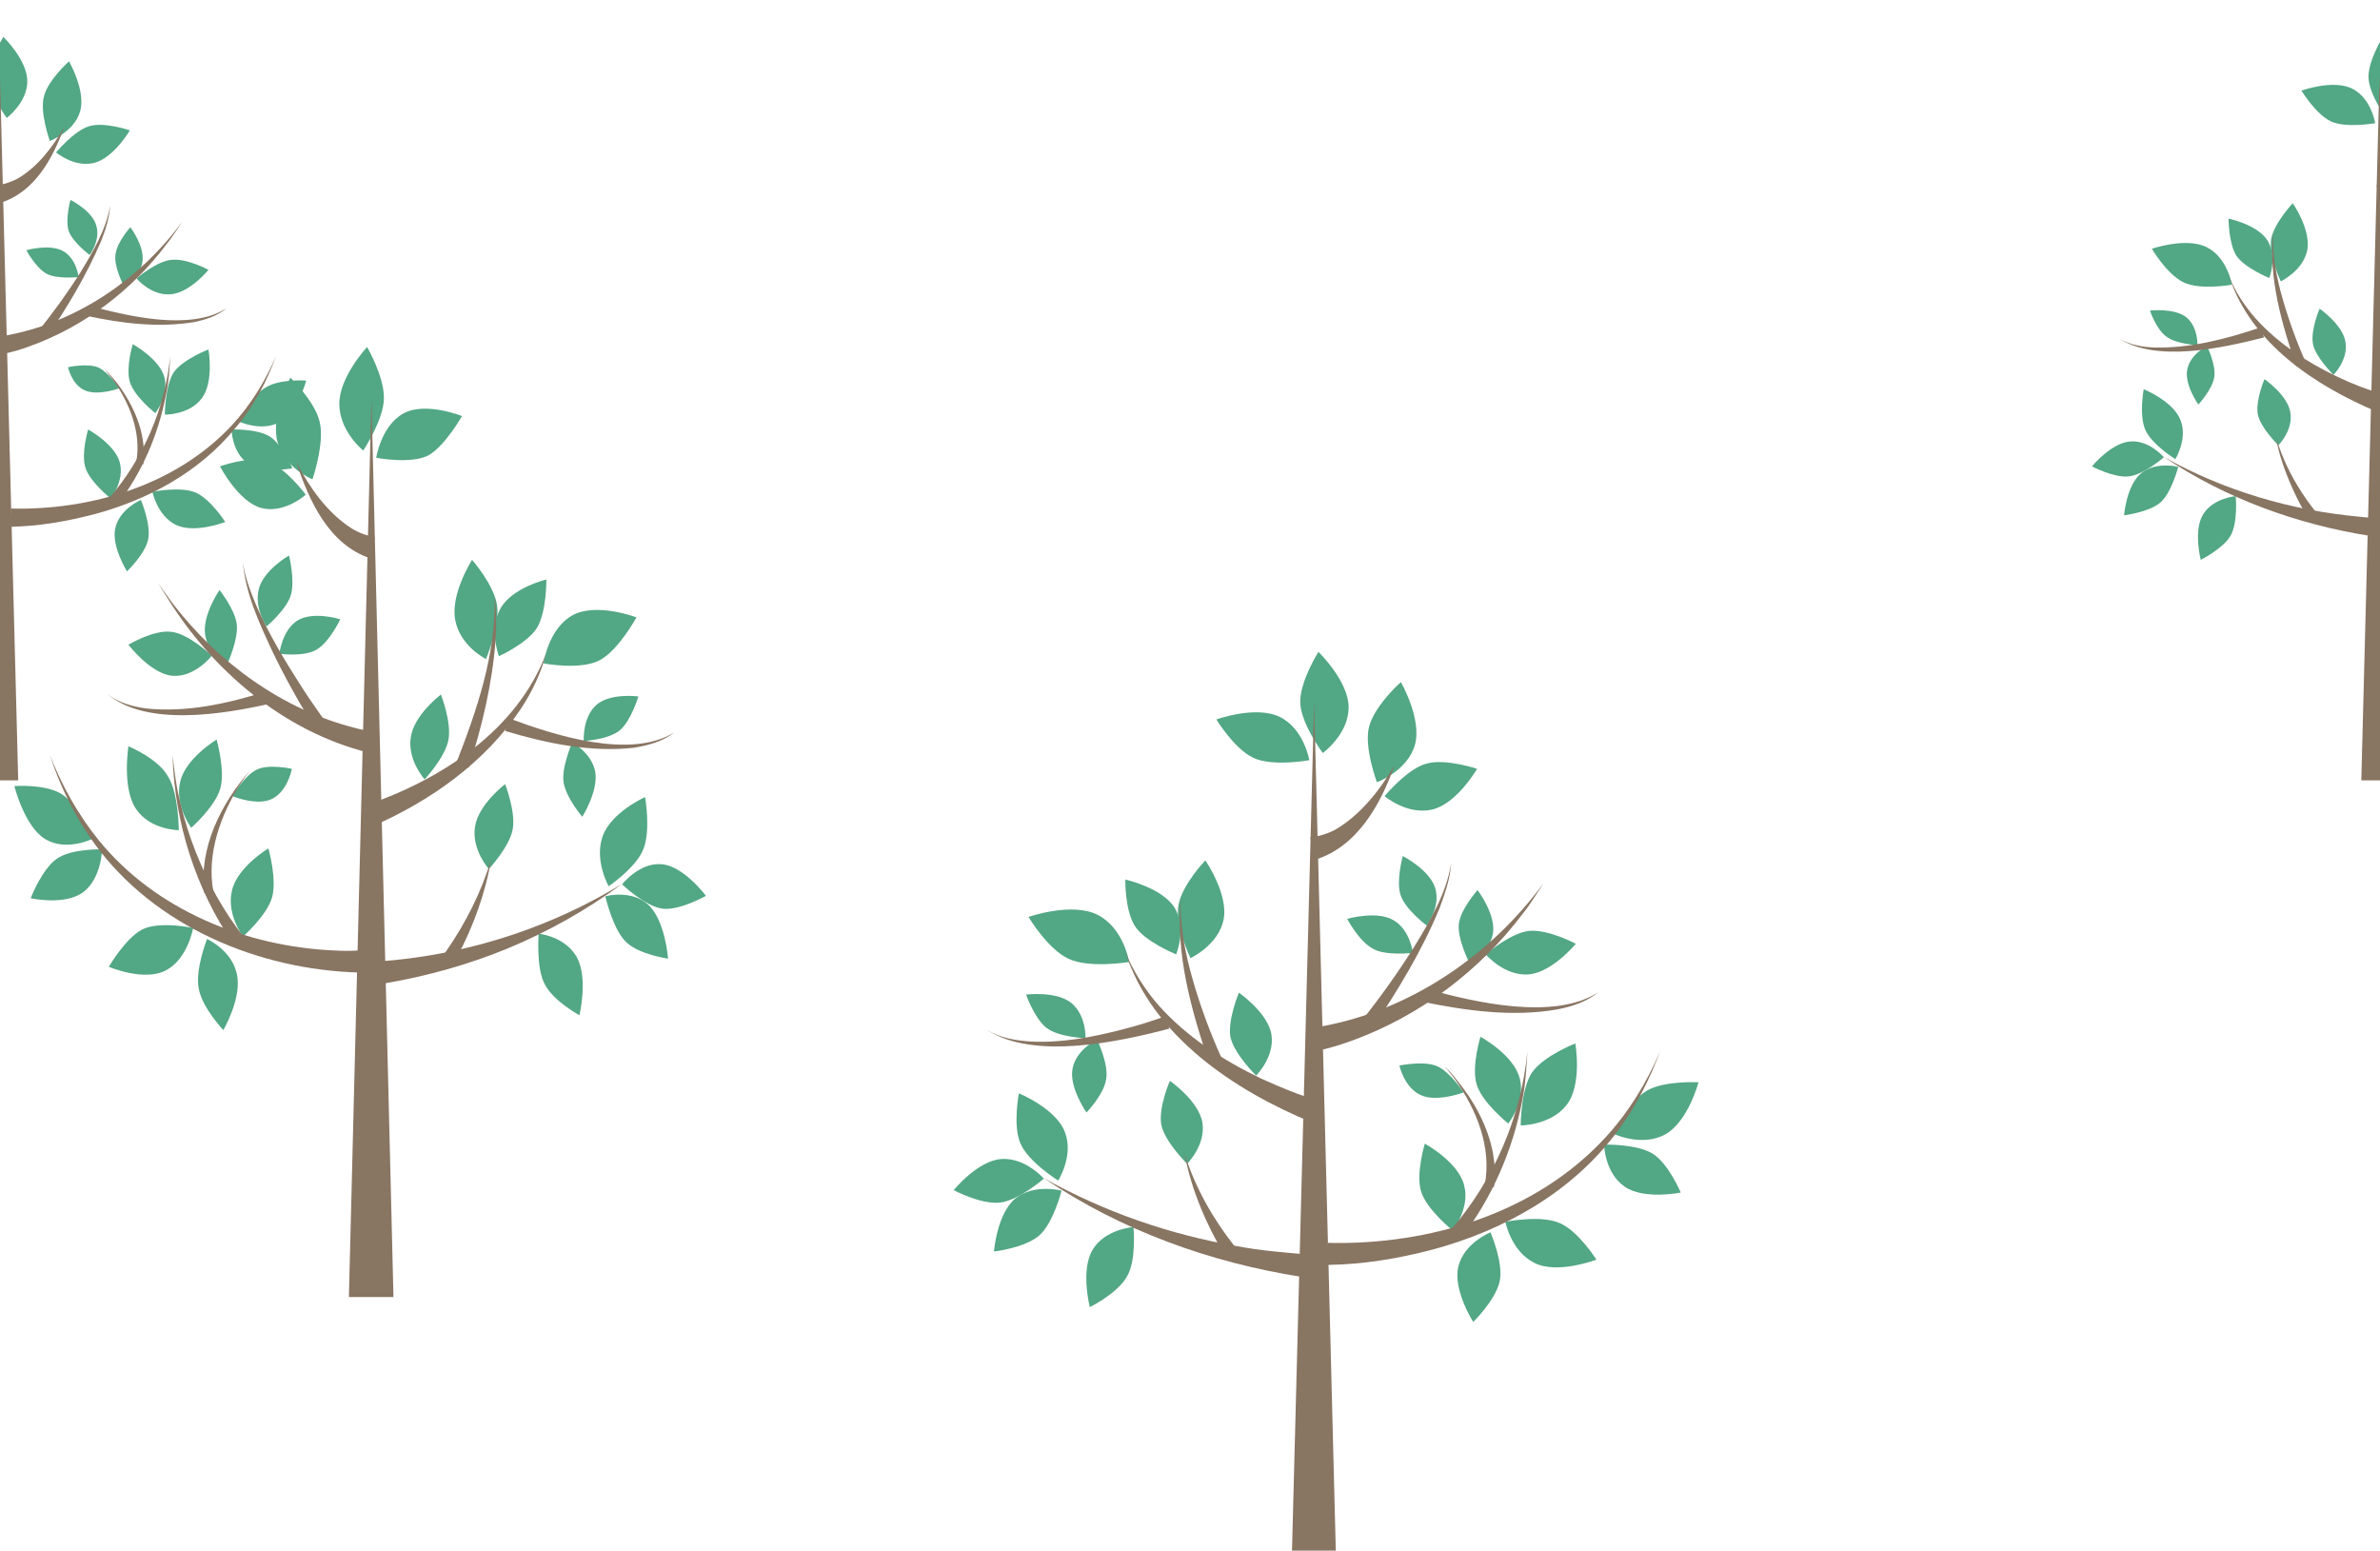 <?xml version="1.0" encoding="utf-8"?>
<!-- Generator: Adobe Illustrator 26.3.1, SVG Export Plug-In . SVG Version: 6.00 Build 0)  -->
<svg version="1.1" id="Layer_1" xmlns="http://www.w3.org/2000/svg" xmlns:xlink="http://www.w3.org/1999/xlink" x="0px" y="0px"
	 viewBox="0 0 496.6 323.5" style="enable-background:new 0 0 496.6 323.5;" xml:space="preserve">
<style type="text/css">
	.st0{fill:#52A785;}
	.st1{fill:#887562;}
</style>
<g>
	<g>
		<g>
			<path class="st0" d="M510.9,12.8c0,0,3.6,6.2,2.3,10.5c-1.3,4.3-6.3,6.1-6.3,6.1s-2.2-5.9-1.3-9.4
				C506.6,16.6,510.9,12.8,510.9,12.8"/>
			<path class="st0" d="M523.6,27.2c0,0-3.4,5.8-7.5,6.8c-4.1,1-7.9-2.2-7.9-2.2s3.8-4.6,7-5.5C518.5,25.4,523.6,27.2,523.6,27.2"/>
			<path class="st0" d="M511.3,41.7c0,0,4.6,2.3,5.4,5.4c0.9,3.1-1.4,6.1-1.4,6.1s-3.6-2.7-4.4-5.1
				C510.1,45.7,511.3,41.7,511.3,41.7"/>
			<path class="st0" d="M523.7,47.4c0,0,3.1,4.1,2.5,7.3c-0.5,3.2-3.9,4.9-3.9,4.9s-2.1-4-1.7-6.5C520.9,50.5,523.7,47.4,523.7,47.4
				"/>
			<path class="st0" d="M540.1,56.3c0,0-4,4.9-8,5.1c-4,0.3-7-3.3-7-3.3s4.2-3.7,7.4-3.9C535.6,53.9,540.1,56.3,540.1,56.3"/>
			<path class="st0" d="M540,72.9c0,0,1.2,6.8-1.4,10.2c-2.6,3.5-7.7,3.4-7.7,3.4s0-6.1,1.9-8.9C534.8,74.9,540,72.9,540,72.9"/>
			<path class="st0" d="M480.2,18.9c0,0,6.7-2.4,10.6-0.4c4,2,4.8,7.2,4.8,7.2s-6.2,1.1-9.3-0.4C483.2,23.8,480.2,18.9,480.2,18.9"
				/>
			<path class="st0" d="M497.2,7.7c0,0,5.1,4.9,5,9.4c-0.1,4.4-4.3,7.5-4.3,7.5s-3.7-5-3.7-8.6C494.2,12.5,497.2,7.7,497.2,7.7"/>
			<path class="st0" d="M502,52.2c0,0,4.9-1.4,7.7,0.2c2.8,1.6,3.2,5.4,3.2,5.4s-4.5,0.5-6.7-0.7C504,55.8,502,52.2,502,52.2"/>
			<path class="st0" d="M458.7,84.4c0,0-3-4.2-2.3-7.4c0.7-3.2,4.1-4.8,4.1-4.8s2,4.1,1.5,6.6C461.5,81.4,458.7,84.4,458.7,84.4"/>
			<path class="st0" d="M449,51.9c0,0,7.2-2.5,11.5-0.3c4.3,2.2,5.2,7.8,5.2,7.8s-6.7,1.2-10.1-0.5C452.1,57.2,449,51.9,449,51.9"/>
			<path class="st0" d="M465,45.6c0,0,6.2,1.3,8.2,4.7c2,3.4,0.3,7.7,0.3,7.7s-5.2-2.1-6.9-4.7C465,50.7,465,45.6,465,45.6"/>
			<path class="st0" d="M478.4,42.4c0,0,3.9,5.6,3,9.9c-0.9,4.2-5.5,6.4-5.5,6.4s-2.6-5.5-2-8.9C474.6,46.4,478.4,42.4,478.4,42.4"
				/>
			<path class="st0" d="M557.5,97.7c0,0-6.2,1.2-9.4-1.1c-3.2-2.3-3.3-7-3.3-7s5.6-0.2,8.2,1.6C555.6,93,557.5,97.7,557.5,97.7"/>
			<path class="st0" d="M543.5,108.9c0,0-6.4,2.5-10.3,0.6c-3.9-1.9-4.9-6.9-4.9-6.9s6-1.2,9.1,0.2
				C540.5,104.2,543.5,108.9,543.5,108.9"/>
			<path class="st0" d="M521.4,81c0,0-4.5,1.7-7.3,0.4c-2.7-1.3-3.4-4.8-3.4-4.8s4.2-0.9,6.4,0.1C519.3,77.8,521.4,81,521.4,81"/>
			<path class="st0" d="M560.5,79.4c0,0-1.8,6.7-5.6,8.7c-3.8,2.1-8.4-0.1-8.4-0.1s2.5-5.6,5.5-7.2C554.9,79,560.5,79.4,560.5,79.4"
				/>
			<path class="st0" d="M448.6,64.8c0,0,5.1-0.6,7.6,1.4c2.5,2.1,2.3,5.8,2.3,5.8s-4.5-0.2-6.5-1.8
				C449.9,68.7,448.6,64.8,448.6,64.8"/>
			<path class="st0" d="M472.5,79.1c0,0,4.9,3.4,5.4,7c0.6,3.7-2.5,6.8-2.5,6.8s-3.8-3.7-4.3-6.5C470.6,83.5,472.5,79.1,472.5,79.1"
				/>
			<path class="st0" d="M484,64.4c0,0,4.9,3.4,5.4,7c0.6,3.7-2.5,6.8-2.5,6.8s-3.8-3.7-4.3-6.5C482.1,68.8,484,64.4,484,64.4"/>
			<path class="st0" d="M524.2,71.8c0,0,5.6,3.1,6.6,6.9c1,3.9-1.9,7.5-1.9,7.5s-4.4-3.5-5.3-6.5C522.7,76.7,524.2,71.8,524.2,71.8"
				/>
			<path class="st0" d="M514.9,89.6c0,0,5.6,3.1,6.6,6.9c1,3.9-1.9,7.5-1.9,7.5s-4.4-3.5-5.3-6.5C513.4,94.5,514.9,89.6,514.9,89.6"
				/>
			<path class="st0" d="M523,119.2c0,0-3.4-5.4-2.4-9.2c1-3.9,5.3-5.7,5.3-5.7s2.2,5.2,1.5,8.3C526.7,115.7,523,119.2,523,119.2"/>
			<path class="st0" d="M459.2,116.8c0,0-1.6-6.1,0.5-9.5c2.1-3.4,6.8-3.8,6.8-3.8s0.5,5.6-1.1,8.3
				C463.8,114.5,459.2,116.8,459.2,116.8"/>
		</g>
		<path class="st0" d="M447.3,81.2c0,0,6.2,2.5,7.7,6.5c1.5,3.9-1.1,8.1-1.1,8.1s-5-3.1-6.3-6.2C446.3,86.5,447.3,81.2,447.3,81.2"
			/>
		<path class="st0" d="M436.5,97.3c0,0,4-4.9,8-5.2c4-0.3,7,3.3,7,3.3s-4.2,3.7-7.4,4C441,99.7,436.5,97.3,436.5,97.3"/>
		<path class="st0" d="M443.2,107.5c0,0,0.5-6.3,3.6-8.8c3.1-2.5,7.7-1.3,7.7-1.3s-1.4,5.5-3.8,7.5
			C448.3,106.9,443.2,107.5,443.2,107.5"/>
	</g>
	<g>
		<polygon class="st1" points="492.7,162.8 496.5,16 500.3,162.8 492.7,162.8 		"/>
	</g>
	<g>
		<path class="st1" d="M509.9,26.5c-2.3,6.6-6.2,13.6-13.3,15.8c0,0-0.7-3.7-0.7-3.7c1.4-0.1,2.8-0.6,4.2-1.3
			C504.3,34.9,507.5,30.7,509.9,26.5L509.9,26.5z"/>
	</g>
	<g>
		<path class="st1" d="M496.2,86c-13.1-5.5-26.5-14.3-31.1-28.4c1.3,3.3,3.3,6.3,5.6,8.9c4.7,5.2,10.7,9.1,17,12.1
			c3.1,1.5,6.5,2.8,9.7,3.7C497.3,82.4,496.2,86,496.2,86L496.2,86z"/>
	</g>
	<g>
		<path class="st1" d="M479.1,76.4c-3-8.9-5.8-18.4-4.8-27.9c-0.2,4.7,0.7,9.4,2,13.9c1.3,4.5,2.9,8.9,4.8,13.2
			C481.1,75.5,479.1,76.4,479.1,76.4L479.1,76.4z"/>
	</g>
	<g>
		<path class="st1" d="M494.5,111.8c-15.2-2.4-30.1-7.8-42.9-16.4c12.5,7,26.5,11.1,40.7,12.4c0.9,0.1,2.2,0.2,3,0.3
			C495.2,108.1,494.5,111.8,494.5,111.8L494.5,111.8z"/>
	</g>
	<g>
		<path class="st1" d="M481.6,108.1c-2.1-3.4-4.3-8.1-5.6-12.3c-0.5-1.5-0.8-3-1.1-4.4c0.5,1.4,1,2.9,1.6,4.3c1.7,4,4,7.7,6.7,11.1
			c0.2,0.2,0.4,0.5,0.5,0.7C483.7,107.4,481.6,108.1,481.6,108.1L481.6,108.1z"/>
	</g>
	<g>
		<path class="st1" d="M498.9,106.1c16.7,0.4,34.5-4.9,46.1-17.4c3.9-4.2,6.9-9.1,9.2-14.4c-2,5.4-4.7,10.6-8.5,15
			c-7.4,9.1-18.2,15-29.5,18c-5.8,1.5-11.5,2.5-17.5,2.6C498.7,109.9,498.9,106.1,498.9,106.1L498.9,106.1z"/>
	</g>
	<g>
		<path class="st1" d="M519.4,103.9c7.1-8.2,11.7-18.8,12.7-29.6c-0.1,2.8-0.3,5.5-0.9,8.2c-1.6,8.3-5,16.1-10.1,22.8
			C521,105.3,519.4,103.9,519.4,103.9L519.4,103.9z"/>
	</g>
	<g>
		<path class="st1" d="M524.9,96.5c1.2-6.1-1.4-12.6-5-17.5c-0.5-0.7-1.1-1.4-1.7-2.2c1.2,1.3,2.5,2.7,3.5,4.2
			c3.2,4.6,5.4,10.1,4.7,15.9C526.4,96.8,524.9,96.5,524.9,96.5L524.9,96.5z"/>
	</g>
	<g>
		<path class="st1" d="M496.5,70.2c14.2-2.2,27.4-10.5,36.3-21.7c0,0,1.8-2.3,1.8-2.3c-1,1.4-2.3,3.5-3.4,4.8
			c-7.2,9.6-17.1,17.1-28.4,21.2c-1.9,0.7-3.8,1.3-6,1.7C497,74,496.5,70.2,496.5,70.2L496.5,70.2z"/>
	</g>
	<g>
		<path class="st1" d="M504.4,69.2c3.2-4,6.2-8.1,8.9-12.4c2.6-4.3,5.3-8.8,6.2-13.9c-0.2,2.6-1,5.1-1.9,7.4
			c-2.9,7.2-7,13.8-11.3,20.2C506.1,70.6,504.4,69.2,504.4,69.2L504.4,69.2z"/>
	</g>
	<g>
		<path class="st1" d="M515.2,63.8c8.1,2.2,21.1,5.3,28.6,0.5c-1.9,1.6-4.4,2.4-6.8,2.9c-7.4,1.2-15,0.3-22.4-1.3
			C514.6,66,515.2,63.8,515.2,63.8L515.2,63.8z"/>
	</g>
	<g>
		<path class="st1" d="M472.4,70.4c-8.7,2.2-22.4,5.3-30.3,0.2c2.2,1.3,4.8,1.8,7.3,1.9c7.6,0.2,15.2-1.8,22.3-4.2
			C471.7,68.3,472.4,70.4,472.4,70.4L472.4,70.4z"/>
	</g>
</g>
<g>
	<g>
		<g>
			<path class="st0" d="M14.4,12.8c0,0,3.6,6.2,2.3,10.5c-1.3,4.3-6.3,6.1-6.3,6.1S8.2,23.4,9.2,20C10.1,16.6,14.4,12.8,14.4,12.8"
				/>
			<path class="st0" d="M27.1,27.2c0,0-3.4,5.8-7.5,6.8c-4.1,1-7.9-2.2-7.9-2.2s3.8-4.6,7-5.5C21.9,25.4,27.1,27.2,27.1,27.2"/>
			<path class="st0" d="M14.7,41.7c0,0,4.6,2.3,5.4,5.4c0.9,3.1-1.4,6.1-1.4,6.1s-3.6-2.7-4.4-5.1C13.6,45.7,14.7,41.7,14.7,41.7"/>
			<path class="st0" d="M27.2,47.4c0,0,3.1,4.1,2.5,7.3c-0.5,3.2-3.9,4.9-3.9,4.9s-2.1-4-1.7-6.5C24.4,50.5,27.2,47.4,27.2,47.4"/>
			<path class="st0" d="M43.5,56.3c0,0-4,4.9-8,5.1c-4,0.3-7-3.3-7-3.3s4.2-3.7,7.4-3.9C39.1,53.9,43.5,56.3,43.5,56.3"/>
			<path class="st0" d="M43.5,72.9c0,0,1.2,6.8-1.4,10.2c-2.6,3.5-7.7,3.4-7.7,3.4s0-6.1,1.9-8.9C38.3,74.9,43.5,72.9,43.5,72.9"/>
			<path class="st0" d="M-16.3,18.9c0,0,6.7-2.4,10.6-0.4c4,2,4.8,7.2,4.8,7.2s-6.2,1.1-9.3-0.4C-13.3,23.8-16.3,18.9-16.3,18.9"/>
			<path class="st0" d="M0.7,7.7c0,0,5.1,4.9,5,9.4c-0.1,4.4-4.3,7.5-4.3,7.5s-3.7-5-3.7-8.6C-2.3,12.5,0.7,7.7,0.7,7.7"/>
			<path class="st0" d="M5.5,52.2c0,0,4.9-1.4,7.7,0.2c2.8,1.6,3.2,5.4,3.2,5.4s-4.5,0.5-6.7-0.7C7.4,55.8,5.5,52.2,5.5,52.2"/>
			<path class="st0" d="M-37.9,84.4c0,0-3-4.2-2.3-7.4c0.7-3.2,4.1-4.8,4.1-4.8s2,4.1,1.5,6.6C-35,81.4-37.9,84.4-37.9,84.4"/>
			<path class="st0" d="M-47.6,51.9c0,0,7.2-2.5,11.5-0.3c4.3,2.2,5.2,7.8,5.2,7.8s-6.7,1.2-10.1-0.5
				C-44.4,57.2-47.6,51.9-47.6,51.9"/>
			<path class="st0" d="M-31.5,45.6c0,0,6.2,1.3,8.2,4.7c2,3.4,0.3,7.7,0.3,7.7s-5.2-2.1-6.9-4.7C-31.5,50.7-31.5,45.6-31.5,45.6"/>
			<path class="st0" d="M-18.1,42.4c0,0,3.9,5.6,3,9.9c-0.9,4.2-5.5,6.4-5.5,6.4s-2.6-5.5-2-8.9C-22,46.4-18.1,42.4-18.1,42.4"/>
			<path class="st0" d="M61,97.7c0,0-6.2,1.2-9.4-1.1c-3.2-2.3-3.3-7-3.3-7s5.6-0.2,8.2,1.6C59,93,61,97.7,61,97.7"/>
			<path class="st0" d="M47,108.9c0,0-6.4,2.5-10.3,0.6c-3.9-1.9-4.9-6.9-4.9-6.9s6-1.2,9.1,0.2C44,104.2,47,108.9,47,108.9"/>
			<path class="st0" d="M24.9,81c0,0-4.5,1.7-7.3,0.4c-2.7-1.3-3.4-4.8-3.4-4.8s4.2-0.9,6.4,0.1C22.8,77.8,24.9,81,24.9,81"/>
			<path class="st0" d="M63.9,79.4c0,0-1.8,6.7-5.6,8.7C54.6,90.1,50,88,50,88s2.5-5.6,5.5-7.2C58.4,79,63.9,79.4,63.9,79.4"/>
			<path class="st0" d="M-47.9,64.8c0,0,5.1-0.6,7.6,1.4c2.5,2.1,2.3,5.8,2.3,5.8s-4.5-0.2-6.5-1.8C-46.6,68.7-47.9,64.8-47.9,64.8"
				/>
			<path class="st0" d="M-24.1,79.1c0,0,4.9,3.4,5.4,7c0.6,3.7-2.5,6.8-2.5,6.8s-3.8-3.7-4.3-6.5C-25.9,83.5-24.1,79.1-24.1,79.1"/>
			<path class="st0" d="M-12.5,64.4c0,0,4.9,3.4,5.4,7c0.6,3.7-2.5,6.8-2.5,6.8s-3.8-3.7-4.3-6.5C-14.4,68.8-12.5,64.4-12.5,64.4"/>
			<path class="st0" d="M27.7,71.8c0,0,5.6,3.1,6.6,6.9c1,3.9-1.9,7.5-1.9,7.5s-4.4-3.5-5.3-6.5C26.2,76.7,27.7,71.8,27.7,71.8"/>
			<path class="st0" d="M18.4,89.6c0,0,5.6,3.1,6.6,6.9c1,3.9-1.9,7.5-1.9,7.5s-4.4-3.5-5.3-6.5C16.9,94.5,18.4,89.6,18.4,89.6"/>
			<path class="st0" d="M26.5,119.2c0,0-3.4-5.4-2.4-9.2c1-3.9,5.3-5.7,5.3-5.7s2.2,5.2,1.5,8.3C30.2,115.7,26.5,119.2,26.5,119.2"
				/>
			<path class="st0" d="M-37.3,116.8c0,0-1.6-6.1,0.5-9.5c2.1-3.4,6.8-3.8,6.8-3.8s0.5,5.6-1.1,8.3
				C-32.8,114.5-37.3,116.8-37.3,116.8"/>
		</g>
		<path class="st0" d="M-49.2,81.2c0,0,6.2,2.5,7.7,6.5c1.5,3.9-1.1,8.1-1.1,8.1s-5-3.1-6.3-6.2C-50.2,86.5-49.2,81.2-49.2,81.2"/>
		<path class="st0" d="M-60,97.3c0,0,4-4.9,8-5.2c4-0.3,7,3.3,7,3.3s-4.2,3.7-7.4,4C-55.5,99.7-60,97.3-60,97.3"/>
		<path class="st0" d="M-53.3,107.5c0,0,0.5-6.3,3.6-8.8c3.1-2.5,7.7-1.3,7.7-1.3s-1.4,5.5-3.8,7.5
			C-48.2,106.9-53.3,107.5-53.3,107.5"/>
	</g>
	<g>
		<polygon class="st1" points="-3.8,162.8 0,16 3.8,162.8 -3.8,162.8 		"/>
	</g>
	<g>
		<path class="st1" d="M13.4,26.5C11,33.1,7.2,40.1,0.1,42.3c0,0-0.7-3.7-0.7-3.7c1.4-0.1,2.8-0.6,4.2-1.3
			C7.8,34.9,11,30.7,13.4,26.5L13.4,26.5z"/>
	</g>
	<g>
		<path class="st1" d="M-0.3,86c-13.1-5.5-26.5-14.3-31.1-28.4c1.3,3.3,3.3,6.3,5.6,8.9c4.7,5.2,10.7,9.1,17,12.1
			c3.1,1.5,6.5,2.8,9.7,3.7L-0.3,86L-0.3,86z"/>
	</g>
	<g>
		<path class="st1" d="M-17.4,76.4c-3-8.9-5.8-18.4-4.8-27.9c-0.2,4.7,0.7,9.4,2,13.9c1.3,4.5,2.9,8.9,4.8,13.2
			C-15.4,75.5-17.4,76.4-17.4,76.4L-17.4,76.4z"/>
	</g>
	<g>
		<path class="st1" d="M-2.1,111.8c-15.3-2.4-30.1-7.8-42.9-16.4c12.5,7,26.5,11.1,40.7,12.4c0.9,0.1,2.2,0.2,3,0.3
			C-1.3,108.1-2.1,111.8-2.1,111.8L-2.1,111.8z"/>
	</g>
	<g>
		<path class="st1" d="M-14.9,108.1c-2.1-3.4-4.3-8.1-5.6-12.3c-0.5-1.5-0.8-3-1.1-4.4c0.5,1.4,1,2.9,1.6,4.3c1.7,4,4,7.7,6.7,11.1
			c0.2,0.2,0.4,0.5,0.5,0.7C-12.8,107.4-14.9,108.1-14.9,108.1L-14.9,108.1z"/>
	</g>
	<g>
		<path class="st1" d="M2.3,106.1c16.7,0.4,34.5-4.9,46.1-17.4c3.9-4.2,6.9-9.1,9.2-14.4c-2,5.4-4.7,10.6-8.5,15
			c-7.4,9.1-18.2,15-29.5,18c-5.8,1.5-11.5,2.5-17.5,2.6C2.2,109.9,2.3,106.1,2.3,106.1L2.3,106.1z"/>
	</g>
	<g>
		<path class="st1" d="M22.8,103.9c7.1-8.2,11.7-18.8,12.7-29.6c-0.1,2.8-0.3,5.5-0.9,8.2c-1.6,8.3-5,16.1-10.1,22.8
			C24.5,105.3,22.8,103.9,22.8,103.9L22.8,103.9z"/>
	</g>
	<g>
		<path class="st1" d="M28.4,96.5c1.2-6.1-1.4-12.6-5-17.5c-0.5-0.7-1.1-1.4-1.7-2.2c1.2,1.3,2.5,2.7,3.5,4.2
			c3.2,4.6,5.4,10.1,4.7,15.9C29.9,96.8,28.4,96.5,28.4,96.5L28.4,96.5z"/>
	</g>
	<g>
		<path class="st1" d="M0,70.2C14.2,68,27.3,59.7,36.3,48.5c0,0,1.8-2.3,1.8-2.3c-1,1.4-2.3,3.5-3.4,4.8
			c-7.2,9.6-17.1,17.1-28.4,21.2c-1.9,0.7-3.8,1.3-6,1.7C0.5,74,0,70.2,0,70.2L0,70.2z"/>
	</g>
	<g>
		<path class="st1" d="M7.9,69.2c3.2-4,6.2-8.1,8.9-12.4c2.6-4.3,5.3-8.8,6.2-13.9c-0.2,2.6-1,5.1-1.9,7.4C18,57.5,14,64.2,9.6,70.6
			C9.6,70.6,7.9,69.2,7.9,69.2L7.9,69.2z"/>
	</g>
	<g>
		<path class="st1" d="M18.7,63.8c8.1,2.2,21.1,5.3,28.6,0.5c-1.9,1.6-4.4,2.4-6.8,2.9c-7.4,1.2-15,0.3-22.4-1.3
			C18.1,66,18.7,63.8,18.7,63.8L18.7,63.8z"/>
	</g>
	<g>
		<path class="st1" d="M-24.1,70.4c-8.7,2.2-22.4,5.3-30.3,0.2c2.2,1.3,4.8,1.8,7.3,1.9c7.6,0.2,15.2-1.8,22.3-4.2
			C-24.8,68.3-24.1,70.4-24.1,70.4L-24.1,70.4z"/>
	</g>
</g>
<g>
	<g>
		<g>
			<path class="st0" d="M60.6,78.8c0,0-4.2,7.9-2.7,13.4c1.5,5.5,7.3,7.8,7.3,7.8s2.6-7.6,1.5-12C65.7,83.7,60.6,78.8,60.6,78.8"/>
			<path class="st0" d="M45.9,97.3c0,0,3.9,7.5,8.7,8.7c4.8,1.2,9.2-2.8,9.2-2.8s-4.4-5.9-8.2-7C51.9,95.1,45.9,97.3,45.9,97.3"/>
			<path class="st0" d="M60.3,115.9c0,0-5.3,3-6.3,7c-1,4,1.6,7.8,1.6,7.8s4.2-3.5,5.1-6.6C61.6,121,60.3,115.9,60.3,115.9"/>
			<path class="st0" d="M45.8,123.1c0,0-3.6,5.2-3,9.3c0.6,4.1,4.6,6.2,4.6,6.2s2.4-5.2,2-8.4C49,127.1,45.8,123.1,45.8,123.1"/>
			<path class="st0" d="M26.8,134.5c0,0,4.7,6.2,9.3,6.5c4.6,0.3,8.1-4.2,8.1-4.2s-4.9-4.7-8.6-5C32,131.4,26.8,134.5,26.8,134.5"/>
			<path class="st0" d="M26.8,155.7c0,0-1.4,8.7,1.6,13.1c3,4.4,8.9,4.4,8.9,4.4s0-7.8-2.3-11.3C32.9,158.2,26.8,155.7,26.8,155.7"
				/>
			<path class="st0" d="M96.4,86.8c0,0-7.7-3.1-12.3-0.5c-4.6,2.6-5.6,9.2-5.6,9.2s7.2,1.4,10.9-0.5C92.9,93,96.4,86.8,96.4,86.8"/>
			<path class="st0" d="M76.6,72.4c0,0-5.9,6.3-5.8,12c0.1,5.7,5,9.6,5,9.6s4.3-6.5,4.3-10.9C80.2,78.6,76.6,72.4,76.6,72.4"/>
			<path class="st0" d="M71,129.2c0,0-5.7-1.8-9,0.3c-3.2,2.1-3.7,6.9-3.7,6.9s5.3,0.7,7.8-0.9C68.8,133.9,71,129.2,71,129.2"/>
			<path class="st0" d="M121.5,170.4c0,0,3.4-5.4,2.7-9.4c-0.8-4-4.8-6.1-4.8-6.1s-2.3,5.2-1.8,8.4
				C118.2,166.6,121.5,170.4,121.5,170.4"/>
			<path class="st0" d="M132.8,128.8c0,0-8.4-3.2-13.4-0.4c-5,2.8-6,10-6,10s7.8,1.5,11.8-0.7C129.1,135.6,132.8,128.8,132.8,128.8"
				/>
			<path class="st0" d="M114,120.9c0,0-7.2,1.7-9.6,6.1c-2.4,4.3-0.3,9.9-0.3,9.9s6-2.7,8-6C114.1,127.4,114,120.9,114,120.9"/>
			<path class="st0" d="M98.5,116.8c0,0-4.6,7.2-3.5,12.6c1,5.4,6.4,8.1,6.4,8.1s3-7,2.3-11.3C103,121.9,98.5,116.8,98.5,116.8"/>
			<path class="st0" d="M6.4,187.4c0,0,7.2,1.6,11-1.3c3.8-2.9,3.9-8.9,3.9-8.9s-6.5-0.2-9.5,2C8.7,181.4,6.4,187.4,6.4,187.4"/>
			<path class="st0" d="M22.7,201.7c0,0,7.5,3.2,12,0.7c4.5-2.4,5.6-8.8,5.6-8.8s-7-1.5-10.6,0.3C26.2,195.7,22.7,201.7,22.7,201.7"
				/>
			<path class="st0" d="M48.5,166.1c0,0,5.3,2.2,8.4,0.5c3.2-1.7,4-6.2,4-6.2s-4.9-1.1-7.4,0.2C50.9,161.9,48.5,166.1,48.5,166.1"/>
			<path class="st0" d="M3,164c0,0,2.1,8.5,6.5,11.1c4.4,2.6,9.8-0.1,9.8-0.1s-2.9-7.1-6.4-9.3C9.5,163.5,3,164,3,164"/>
			<path class="st0" d="M133.2,145.3c0,0-5.9-0.8-8.8,1.8c-2.9,2.6-2.6,7.5-2.6,7.5s5.3-0.3,7.6-2.3
				C131.7,150.3,133.2,145.3,133.2,145.3"/>
			<path class="st0" d="M105.4,163.6c0,0-5.7,4.3-6.3,9c-0.7,4.7,2.9,8.7,2.9,8.7s4.4-4.7,5-8.4
				C107.6,169.2,105.4,163.6,105.4,163.6"/>
			<path class="st0" d="M92,144.9c0,0-5.7,4.3-6.3,9c-0.7,4.7,2.9,8.7,2.9,8.7s4.4-4.7,5-8.4C94.2,150.5,92,144.9,92,144.9"/>
			<path class="st0" d="M45.2,154.3c0,0-6.5,3.9-7.6,8.8c-1.2,4.9,2.3,9.6,2.3,9.6s5.1-4.5,6.1-8.3C47,160.6,45.2,154.3,45.2,154.3"
				/>
			<path class="st0" d="M56,177c0,0-6.5,3.9-7.6,8.8c-1.2,4.9,2.3,9.6,2.3,9.6s5.1-4.5,6.1-8.3C57.8,183.3,56,177,56,177"/>
			<path class="st0" d="M46.6,214.9c0,0,4-6.8,2.8-11.8c-1.1-4.9-6.2-7.2-6.2-7.2s-2.6,6.6-1.7,10.5
				C42.3,210.4,46.6,214.9,46.6,214.9"/>
			<path class="st0" d="M120.9,211.8c0,0,1.9-7.8-0.6-12.2c-2.5-4.3-7.9-4.8-7.9-4.8s-0.6,7.2,1.3,10.6
				C115.5,208.9,120.9,211.8,120.9,211.8"/>
		</g>
		<path class="st0" d="M134.6,166.3c0,0-7.2,3.2-8.9,8.3c-1.7,5,1.3,10.3,1.3,10.3s5.9-4,7.3-7.9
			C135.8,173.1,134.6,166.3,134.6,166.3"/>
		<path class="st0" d="M147.3,186.9c0,0-4.7-6.3-9.3-6.6c-4.6-0.4-8.2,4.2-8.2,4.2s4.9,4.7,8.6,5.1
			C142,189.9,147.3,186.9,147.3,186.9"/>
		<path class="st0" d="M139.4,200c0,0-0.6-8.1-4.2-11.3c-3.6-3.2-8.9-1.7-8.9-1.7s1.6,7,4.4,9.6C133.5,199.2,139.4,200,139.4,200"/>
	</g>
	<g>
		<polygon class="st1" points="72.8,270.6 77.5,83.1 82.1,270.6 72.8,270.6 		"/>
	</g>
	<g>
		<path class="st1" d="M61.8,96.4c2.8,5.3,6.4,10.5,11.5,13.8c1.6,1,3.3,1.6,4.9,1.8c0,0-0.9,4.5-0.9,4.5
			C68.6,113.6,64.5,104.5,61.8,96.4L61.8,96.4z"/>
	</g>
	<g>
		<path class="st1" d="M76.4,168c15.7-5.4,31.5-15.6,37.6-31.8c-1.1,4.2-3,8.2-5.4,11.8c-7.4,11-18.6,19-30.7,24.3
			C77.9,172.4,76.4,168,76.4,168L76.4,168z"/>
	</g>
	<g>
		<path class="st1" d="M95.2,159.2c4.3-11,8.3-22.7,8-34.6c0.4,3,0.4,6,0.2,9c-0.7,9.1-2.8,17.9-5.6,26.6
			C97.8,160.1,95.2,159.2,95.2,159.2L95.2,159.2z"/>
	</g>
	<g>
		<path class="st1" d="M78.8,200.7c1-0.2,2.5-0.3,3.6-0.4c16.7-1.7,33-7.1,47.4-15.9c-7.3,5.4-15.3,9.9-23.7,13.4
			c-8.2,3.4-16.8,5.8-25.5,7.3c0,0-0.7,0.1-0.7,0.1L78.8,200.7L78.8,200.7z"/>
	</g>
	<g>
		<path class="st1" d="M92.3,199.8c0.2-0.5,0.6-1,0.9-1.5c4-5.8,7.3-12.3,9.3-19.1c-1.2,7.1-3.7,14-7.1,20.4
			c-0.1,0.2-0.5,0.8-0.6,1.1c0,0,0-0.1,0-0.1L92.3,199.8L92.3,199.8z"/>
	</g>
	<g>
		<path class="st1" d="M74.9,202.9c-21-0.6-42.6-9.6-55.2-26.9c-4.1-5.7-7.2-12-9.3-18.5c2.5,6.4,5.9,12.5,10.2,17.8
			c11.9,14.6,30.7,22.2,49.2,23c1.7,0.1,3.4,0.1,4.9,0L74.9,202.9L74.9,202.9z"/>
	</g>
	<g>
		<path class="st1" d="M48.8,197.1c-8-11.6-12.4-25.6-12.8-39.6c0.4,3.5,0.8,6.9,1.7,10.3c1.6,6.7,4.2,13.2,7.5,19.2
			c1.7,3,3.6,5.9,5.7,8.5C50.9,195.4,48.8,197.1,48.8,197.1L48.8,197.1z"/>
	</g>
	<g>
		<path class="st1" d="M42.6,186.3c-1.1-9.5,3.5-18.6,9.6-25.6c-0.7,0.9-1.4,1.9-2,2.8c-4.2,6.5-7.1,14.7-5.7,22.4
			C44.5,185.8,42.6,186.3,42.6,186.3L42.6,186.3z"/>
	</g>
	<g>
		<path class="st1" d="M76.8,157c-17.6-4.4-32.5-17.1-41.9-32.3c0,0-1.9-3-1.9-3c0.7,1,2.4,3.3,3.1,4.3
			c9.5,12.3,22.9,22.1,38.1,25.9c1,0.3,2.2,0.5,3.2,0.6C77.5,152.4,76.8,157,76.8,157L76.8,157z"/>
	</g>
	<g>
		<path class="st1" d="M66.1,152.6c-3.4-5.5-6.6-11.1-9.4-17c-2.7-5.8-5.5-11.9-6-18.3c0.4,3.2,1.6,6.2,2.8,9.1
			c2.6,5.9,5.9,11.4,9.3,16.7c1.7,2.7,3.6,5.3,5.4,7.9C68.4,151.1,66.1,152.6,66.1,152.6L66.1,152.6z"/>
	</g>
	<g>
		<path class="st1" d="M56.4,146.8c-9.8,2.2-25.8,4.9-34-2c2.3,1.8,5.2,2.6,8,3c8.5,0.9,17.2-1,25.3-3.6
			C55.7,144.2,56.4,146.8,56.4,146.8L56.4,146.8z"/>
	</g>
	<g>
		<path class="st1" d="M106.3,149.9c9.4,3.5,25.2,8.6,34.4,2.9c-2.4,1.9-5.4,2.7-8.4,3.2c-9.1,1-18.2-0.9-26.9-3.5
			C105.4,152.5,106.3,149.9,106.3,149.9L106.3,149.9z"/>
	</g>
</g>
<g>
	<g>
		<g>
			<path class="st0" d="M292.3,142.3c0,0,4.5,7.8,2.9,13.2c-1.6,5.4-7.9,7.7-7.9,7.7s-2.8-7.5-1.6-11.7
				C286.9,147.1,292.3,142.3,292.3,142.3"/>
			<path class="st0" d="M308.2,160.4c0,0-4.2,7.3-9.4,8.5c-5.2,1.2-9.9-2.8-9.9-2.8s4.8-5.8,8.8-6.8
				C301.7,158.2,308.2,160.4,308.2,160.4"/>
			<path class="st0" d="M292.7,178.6c0,0,5.7,2.9,6.8,6.8c1.1,3.9-1.8,7.7-1.8,7.7s-4.6-3.4-5.5-6.5
				C291.3,183.6,292.7,178.6,292.7,178.6"/>
			<path class="st0" d="M308.3,185.7c0,0,3.9,5.1,3.2,9.1c-0.7,4-4.9,6.1-4.9,6.1s-2.6-5.1-2.2-8.2
				C304.8,189.6,308.3,185.7,308.3,185.7"/>
			<path class="st0" d="M328.8,196.9c0,0-5,6.1-10,6.4c-5,0.3-8.8-4.2-8.8-4.2s5.3-4.6,9.2-4.9C323.2,193.9,328.8,196.9,328.8,196.9
				"/>
			<path class="st0" d="M328.7,217.7c0,0,1.5,8.5-1.8,12.8c-3.3,4.3-9.6,4.3-9.6,4.3s0-7.6,2.4-11.1
				C322.2,220.2,328.7,217.7,328.7,217.7"/>
			<path class="st0" d="M253.8,150.1c0,0,8.3-3,13.3-0.5c5,2.5,6.1,9,6.1,9s-7.7,1.4-11.7-0.5C257.5,156.2,253.8,150.1,253.8,150.1"
				/>
			<path class="st0" d="M275.1,136c0,0,6.4,6.2,6.3,11.7c-0.1,5.6-5.4,9.4-5.4,9.4s-4.7-6.3-4.7-10.7C271.3,142,275.1,136,275.1,136
				"/>
			<path class="st0" d="M281.1,191.7c0,0,6.2-1.8,9.7,0.3c3.5,2.1,4,6.8,4,6.8s-5.7,0.7-8.4-0.9
				C283.5,196.3,281.1,191.7,281.1,191.7"/>
			<path class="st0" d="M226.7,232.1c0,0-3.7-5.3-2.9-9.2c0.8-4,5.1-6,5.1-6s2.5,5.1,1.9,8.3C230.3,228.4,226.7,232.1,226.7,232.1"
				/>
			<path class="st0" d="M214.6,191.3c0,0,9.1-3.2,14.5-0.4c5.4,2.8,6.5,9.8,6.5,9.8s-8.4,1.4-12.7-0.7
				C218.6,198,214.6,191.3,214.6,191.3"/>
			<path class="st0" d="M234.8,183.5c0,0,7.7,1.7,10.3,5.9c2.6,4.3,0.3,9.7,0.3,9.7s-6.5-2.6-8.6-5.9
				C234.7,189.9,234.8,183.5,234.8,183.5"/>
			<path class="st0" d="M251.5,179.5c0,0,4.9,7.1,3.8,12.4c-1.1,5.3-6.9,8-6.9,8s-3.3-6.9-2.5-11.1
				C246.7,184.5,251.5,179.5,251.5,179.5"/>
			<path class="st0" d="M350.7,248.8c0,0-7.8,1.6-11.8-1.3c-4.1-2.9-4.2-8.7-4.2-8.7s7-0.2,10.3,2
				C348.2,242.9,350.7,248.8,350.7,248.8"/>
			<path class="st0" d="M333.1,262.8c0,0-8.1,3.1-12.9,0.7c-4.9-2.4-6.1-8.6-6.1-8.6s7.5-1.5,11.4,0.3
				C329.4,256.9,333.1,262.8,333.1,262.8"/>
			<path class="st0" d="M305.4,227.9c0,0-5.7,2.2-9.1,0.5c-3.4-1.7-4.3-6.1-4.3-6.1s5.3-1.1,8,0.2
				C302.7,223.8,305.4,227.9,305.4,227.9"/>
			<path class="st0" d="M354.4,225.8c0,0-2.2,8.3-7,10.9c-4.8,2.6-10.6-0.1-10.6-0.1s3.2-7,6.9-9.1
				C347.4,225.4,354.4,225.8,354.4,225.8"/>
			<path class="st0" d="M214.1,207.5c0,0,6.4-0.8,9.5,1.8c3.1,2.6,2.9,7.3,2.9,7.3s-5.7-0.2-8.2-2.2
				C215.8,212.4,214.1,207.5,214.1,207.5"/>
			<path class="st0" d="M244.1,225.5c0,0,6.1,4.2,6.8,8.8c0.7,4.6-3.2,8.5-3.2,8.5s-4.7-4.6-5.4-8.2
				C241.7,231,244.1,225.5,244.1,225.5"/>
			<path class="st0" d="M258.5,207.1c0,0,6.1,4.2,6.8,8.8c0.7,4.6-3.2,8.5-3.2,8.5s-4.7-4.6-5.4-8.2
				C256.2,212.6,258.5,207.1,258.5,207.1"/>
			<path class="st0" d="M308.9,216.3c0,0,7,3.8,8.2,8.7c1.3,4.8-2.4,9.4-2.4,9.4s-5.5-4.4-6.6-8.2
				C307,222.5,308.9,216.3,308.9,216.3"/>
			<path class="st0" d="M297.3,238.6c0,0,7,3.8,8.2,8.7c1.3,4.8-2.4,9.4-2.4,9.4s-5.5-4.4-6.6-8.2
				C295.4,244.8,297.3,238.6,297.3,238.6"/>
			<path class="st0" d="M307.4,275.8c0,0-4.3-6.7-3.1-11.6c1.2-4.9,6.7-7.1,6.7-7.1s2.8,6.5,1.9,10.3
				C312,271.3,307.4,275.8,307.4,275.8"/>
			<path class="st0" d="M227.4,272.7c0,0-2-7.7,0.6-12c2.6-4.3,8.5-4.7,8.5-4.7s0.7,7-1.4,10.4C233.1,269.9,227.4,272.7,227.4,272.7
				"/>
		</g>
		<path class="st0" d="M212.6,228.1c0,0,7.8,3.2,9.6,8.1c1.9,4.9-1.4,10.1-1.4,10.1s-6.3-3.9-7.9-7.8
			C211.3,234.8,212.6,228.1,212.6,228.1"/>
		<path class="st0" d="M199,248.3c0,0,5-6.2,10-6.5c5-0.3,8.8,4.1,8.8,4.1s-5.3,4.6-9.2,5C204.6,251.3,199,248.3,199,248.3"/>
		<path class="st0" d="M207.4,261.1c0,0,0.6-7.9,4.5-11.1c3.9-3.1,9.6-1.6,9.6-1.6s-1.7,6.8-4.7,9.4
			C213.7,260.4,207.4,261.1,207.4,261.1"/>
	</g>
	<g>
		<polygon class="st1" points="269.4,330.5 274.2,146.4 278.9,330.5 269.4,330.5 		"/>
	</g>
	<g>
		<path class="st1" d="M291,159.6c-2.9,8.2-7.8,17.1-16.7,19.8c0,0-0.9-4.7-0.9-4.7c1.7-0.2,3.5-0.7,5.2-1.6
			C283.9,170,287.9,164.9,291,159.6L291,159.6z"/>
	</g>
	<g>
		<path class="st1" d="M273.8,234.2c-16.3-6.7-33.4-18.1-39-35.6c1.7,4.1,4.1,7.9,7,11.2c5.9,6.6,13.4,11.4,21.3,15.2
			c3.9,1.8,8.1,3.5,12.1,4.7C275.2,229.6,273.8,234.2,273.8,234.2L273.8,234.2z"/>
	</g>
	<g>
		<path class="st1" d="M252.4,222.1c-3.8-11.2-7.2-23.1-6-35c-0.3,5.9,0.9,11.8,2.5,17.4c1.6,5.6,3.7,11.2,6.1,16.5
			C254.9,221,252.4,222.1,252.4,222.1L252.4,222.1z"/>
	</g>
	<g>
		<path class="st1" d="M271.6,266.4c-19.1-3-37.7-9.7-53.8-20.6c12.5,7,26.3,11.8,40.4,14.2c4.7,0.9,9.6,1.3,14.4,1.7
			C272.6,261.8,271.6,266.4,271.6,266.4L271.6,266.4z"/>
	</g>
	<g>
		<path class="st1" d="M255.5,261.8c-3.6-5.9-7-13.7-8.3-21c2.2,7,5.9,13.5,10.4,19.2c0.2,0.3,0.4,0.6,0.6,0.9
			C258.1,260.9,255.5,261.8,255.5,261.8L255.5,261.8z"/>
	</g>
	<g>
		<path class="st1" d="M277.1,259.3c21,0.5,43.2-6.1,57.8-21.9c4.9-5.3,8.7-11.5,11.5-18.1c-2.2,5.9-5.1,11.7-8.9,16.7
			c-9.3,12.6-23.6,20.7-38.6,24.7c-7.2,1.9-14.5,3.1-21.9,3.2C277,264.1,277.1,259.3,277.1,259.3L277.1,259.3z"/>
	</g>
	<g>
		<path class="st1" d="M302.8,256.5c8.9-10.3,14.6-23.5,15.9-37.1c-0.2,3.5-0.4,6.9-1.1,10.3c-2,10.4-6.3,20.2-12.7,28.6
			C304.9,258.4,302.8,256.5,302.8,256.5L302.8,256.5z"/>
	</g>
	<g>
		<path class="st1" d="M309.8,247.2c1.5-7.8-1.7-15.7-6.2-22c-0.7-0.9-1.4-1.8-2.1-2.7c0.8,0.8,1.6,1.7,2.3,2.6
			c3.7,4.5,6.6,9.7,7.7,15.4c0.4,2.3,0.6,4.7,0.2,7.2L309.8,247.2L309.8,247.2z"/>
	</g>
	<g>
		<path class="st1" d="M274.2,214.4c17.9-2.8,34.3-13.2,45.6-27.2c0,0,2.3-2.9,2.3-2.9c-1.3,1.8-2.8,4.4-4.2,6.1
			c-9,12-21.4,21.4-35.5,26.6c-2.5,0.9-4.9,1.7-7.5,2.2C274.8,219.1,274.2,214.4,274.2,214.4L274.2,214.4z"/>
	</g>
	<g>
		<path class="st1" d="M284,213.1c4-5,7.7-10.2,11.1-15.6c3.3-5.4,6.7-11.1,7.7-17.4c-0.2,3.2-1.3,6.3-2.4,9.3
			c-3.7,9-8.8,17.3-14.2,25.4C286.3,214.8,284,213.1,284,213.1L284,213.1z"/>
	</g>
	<g>
		<path class="st1" d="M297.6,206.3c10,2.8,26.7,6.7,35.9,0.7c-2.4,2-5.5,3-8.6,3.6c-9.3,1.6-18.8,0.3-28.1-1.6
			C296.9,209,297.6,206.3,297.6,206.3L297.6,206.3z"/>
	</g>
	<g>
		<path class="st1" d="M244,214.6c-10.6,2.8-28.3,6.6-38,0.3c2.8,1.7,6,2.2,9.2,2.4c6.4,0.3,12.7-0.9,18.9-2.5
			c3.1-0.8,6.1-1.7,9.1-2.8L244,214.6L244,214.6z"/>
	</g>
</g>
</svg>
